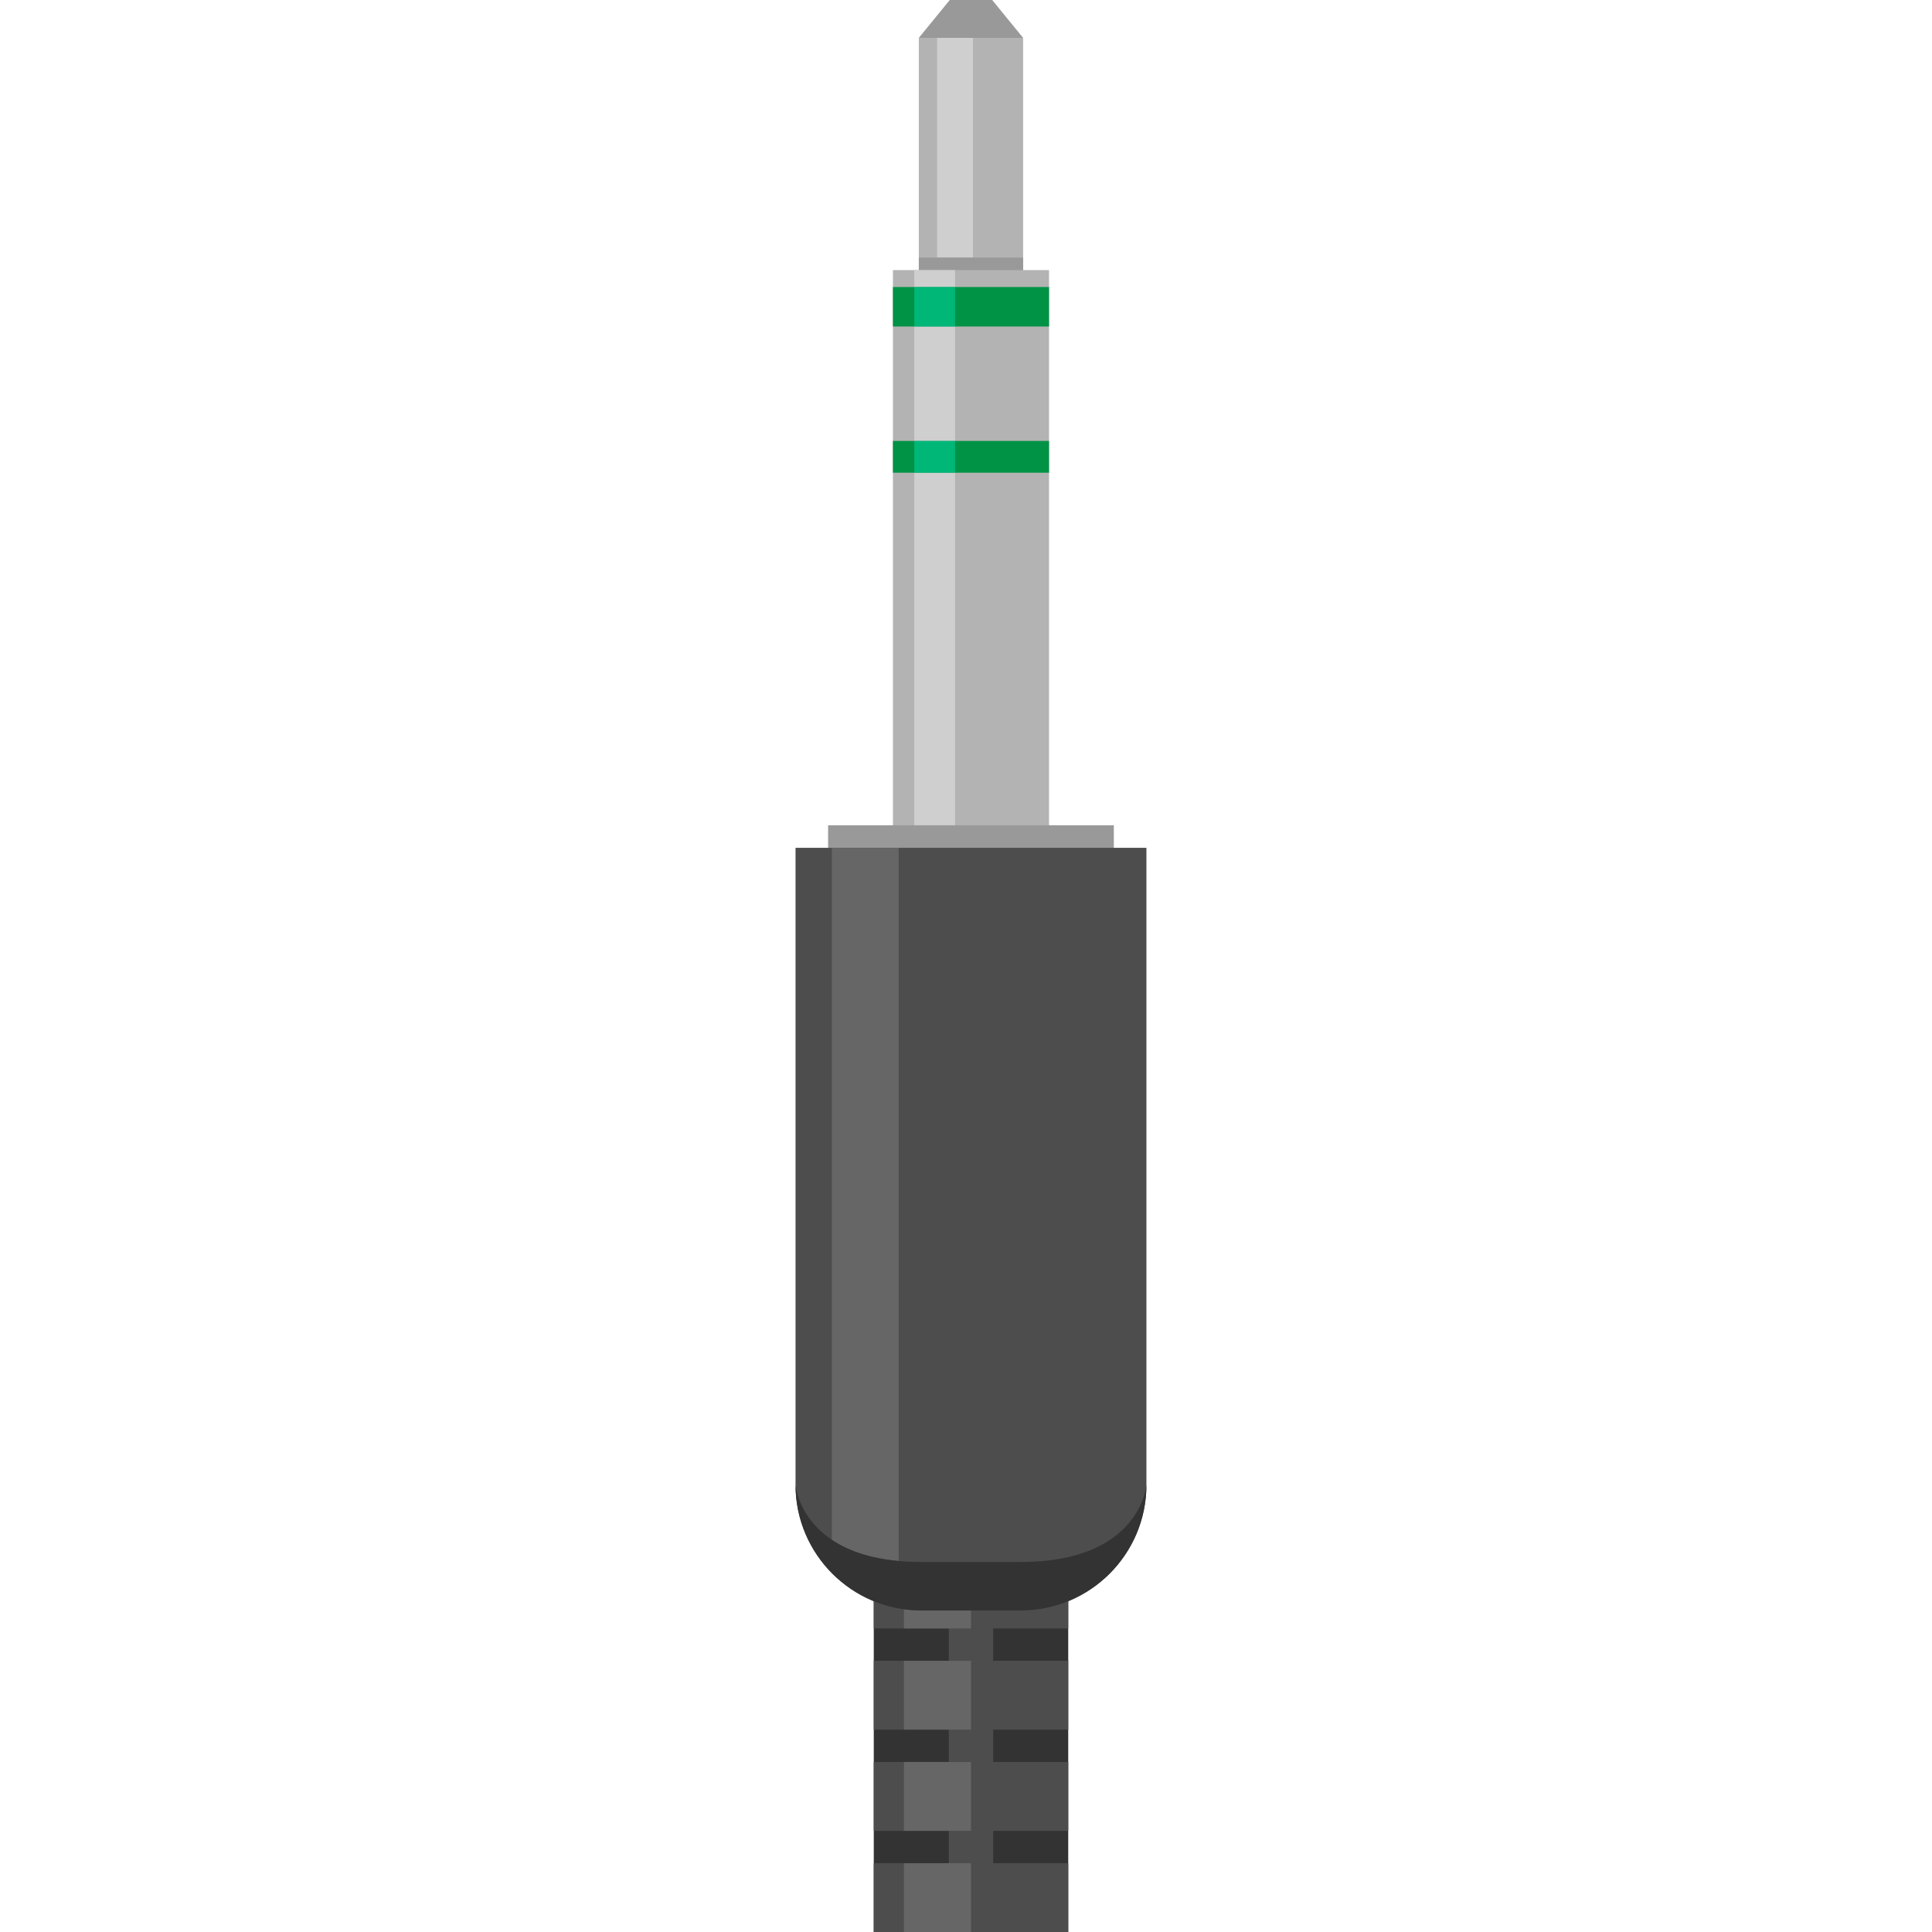 <?xml version="1.0" encoding="iso-8859-1"?>
<!-- Generator: Adobe Illustrator 15.1.0, SVG Export Plug-In . SVG Version: 6.00 Build 0)  -->
<!DOCTYPE svg PUBLIC "-//W3C//DTD SVG 1.1//EN" "http://www.w3.org/Graphics/SVG/1.1/DTD/svg11.dtd">
<svg version="1.1" id="Layer_1" xmlns="http://www.w3.org/2000/svg" xmlns:xlink="http://www.w3.org/1999/xlink" x="0px" y="0px"
	 width="216px" height="216px" viewBox="0 0 216 216" enable-background="new 0 0 216 216" xml:space="preserve">
<polygon fill="#999999" points="110.911,-0.021 106.2,-0.021 102.725,4.235 114.387,4.235 110.911,-0.021 "/>
<polyline fill="#B3B3B3" points="114.387,34.401 102.725,34.401 102.725,4.235 114.387,4.235 114.387,34.401 "/>
<polyline fill="#CFCFCF" points="108.774,28.797 104.772,28.797 104.772,4.235 108.774,4.235 108.774,28.797 "/>
<polyline fill="#999999" points="114.387,34.401 102.725,34.401 102.725,28.797 114.387,28.797 114.387,34.401 "/>
<polyline fill="#B3B3B3" points="117.282,94.789 99.83,94.789 99.83,30.197 117.282,30.197 117.282,94.789 "/>
<polyline fill="#009245" points="117.282,36.503 99.83,36.503 99.83,32.089 117.282,32.089 117.282,36.503 "/>
<polyline fill="#009245" points="117.282,52.848 99.83,52.848 99.83,49.298 117.282,49.298 117.282,52.848 "/>
<path fill="#CFCFCF" d="M106.774,94.789h-4.555V52.848h4.555V94.789 M106.774,49.298h-4.555V36.503h4.555V49.298 M106.774,32.089
	h-4.555v-1.892h4.555V32.089"/>
<polyline fill="#00B778" points="106.774,36.503 102.22,36.503 102.22,32.089 106.774,32.089 106.774,36.503 "/>
<polyline fill="#00B778" points="106.774,52.848 102.22,52.848 102.22,49.298 106.774,49.298 106.774,52.848 "/>
<polygon fill="#999999" points="124.528,97.591 92.582,97.591 92.582,92.266 124.528,92.266 124.528,97.591 "/>
<polygon fill="#333333" points="119.429,216 97.688,216 97.688,174.364 119.429,174.364 119.429,216 "/>
<polygon fill="#4D4D4D" points="111.039,216 106.078,216 106.078,174.364 111.039,174.364 111.039,216 "/>
<polygon fill="#4D4D4D" points="119.43,174.364 119.43,182.064 97.688,182.064 97.688,174.364 119.43,174.364 "/>
<polygon fill="#4D4D4D" points="119.43,185.679 119.43,193.375 97.688,193.375 97.688,185.679 119.43,185.679 "/>
<polygon fill="#4D4D4D" points="119.43,196.99 119.43,204.69 97.688,204.69 97.688,196.99 119.43,196.99 "/>
<polygon fill="#4D4D4D" points="119.43,208.306 119.43,216 97.688,216 97.688,208.306 119.43,208.306 "/>
<polygon fill="#666666" points="108.56,174.364 108.56,182.064 101.061,182.064 101.061,174.364 108.56,174.364 "/>
<polygon fill="#666666" points="108.56,185.679 108.56,193.375 101.061,193.375 101.061,185.679 108.56,185.679 "/>
<polygon fill="#666666" points="108.56,196.99 108.56,204.69 101.061,204.69 101.061,196.99 108.56,196.99 "/>
<polygon fill="#666666" points="101.061,208.306 108.56,208.306 108.56,216 101.061,216 101.061,208.306 "/>
<path fill="#4D4D4D" d="M128.172,94.789v71.207c0,5.235-2.857,9.804-7.106,12.219c-2.046,1.171-4.416,1.838-6.945,1.838h-11.125
	c-7.761,0-14.055-6.294-14.055-14.057V94.789H128.172L128.172,94.789z"/>
<path fill="#666666" d="M100.469,94.789v79.732c-3.392-0.309-5.783-1.233-7.471-2.371V94.789H100.469L100.469,94.789z"/>
<path fill="#333333" d="M128.172,165.996c0,7.763-6.288,14.057-14.052,14.057h-11.125c-7.761,0-14.055-6.294-14.055-14.057
	c0,0,0.252,3.604,4.058,6.154c1.688,1.138,4.079,2.063,7.471,2.371c0.783,0.073,1.631,0.111,2.526,0.111h11.125
	C127.556,174.633,128.172,165.996,128.172,165.996L128.172,165.996z"/>
</svg>
